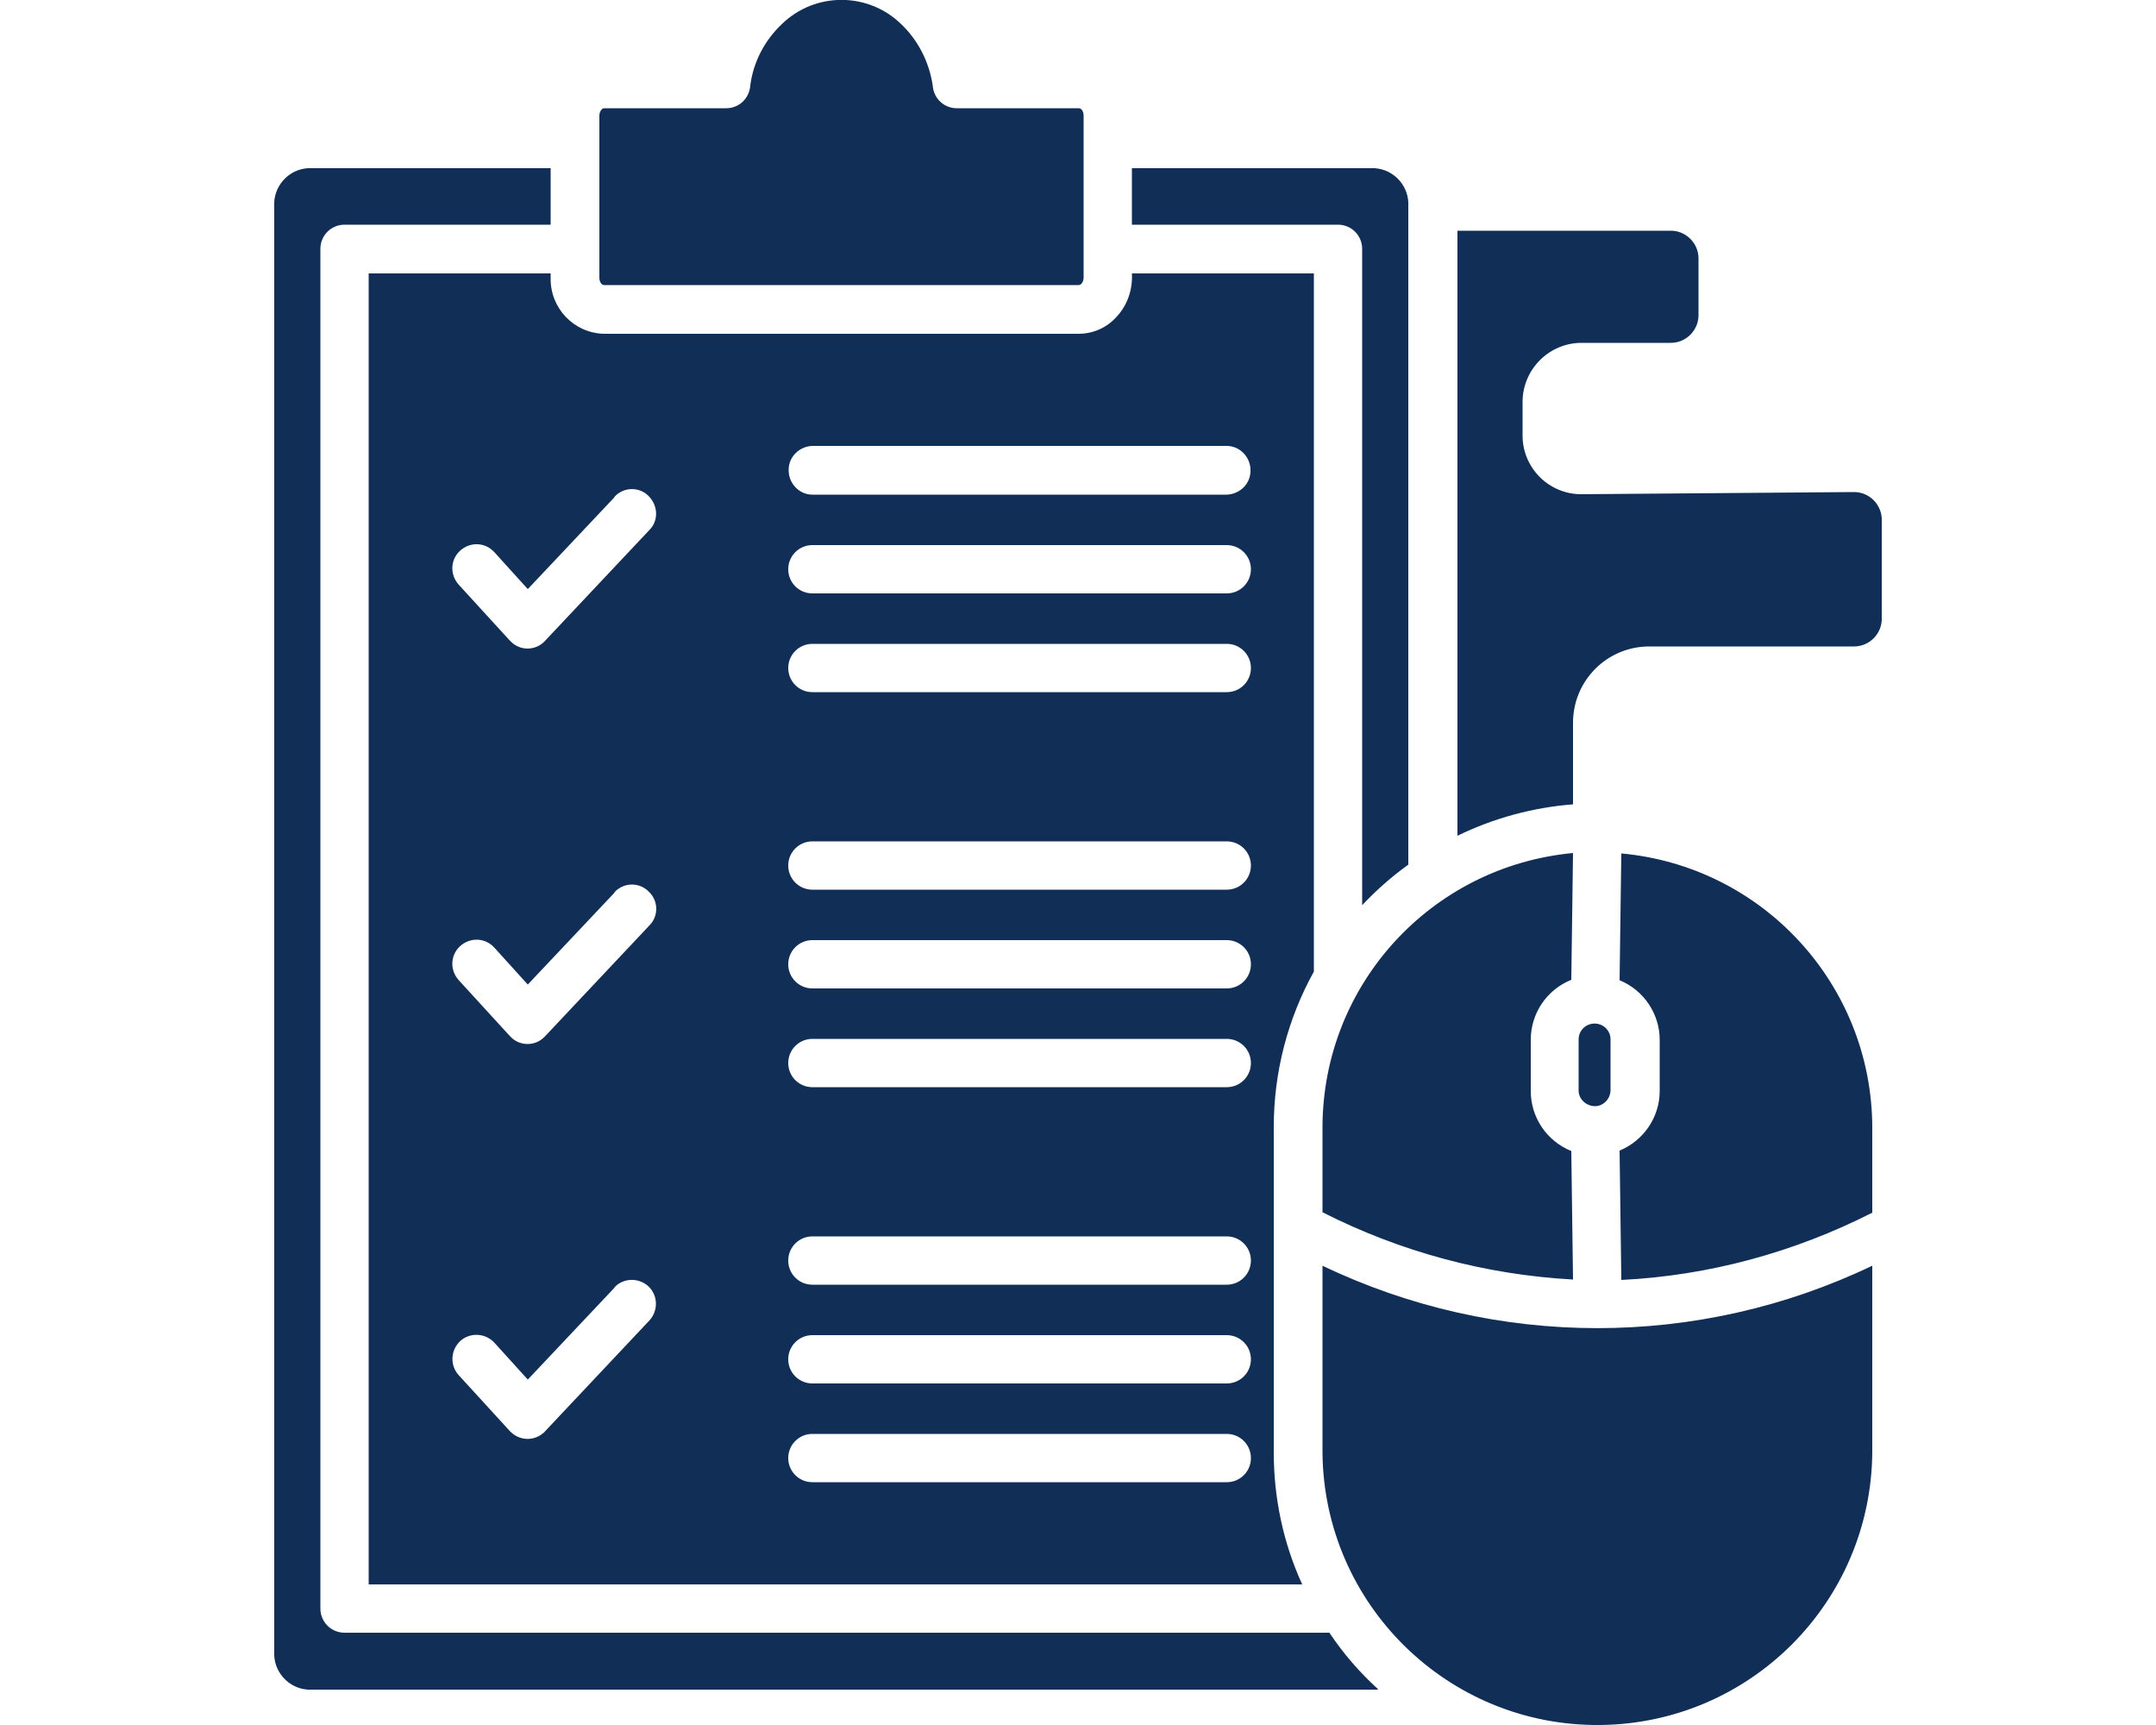 <?xml version="1.0" encoding="UTF-8"?>
<svg id="Layer_2" xmlns="http://www.w3.org/2000/svg" xmlns:xlink="http://www.w3.org/1999/xlink" viewBox="0 0 50 40">
  <defs>
    <style>
      .cls-1 {
        fill: #112e57;
        fill-rule: evenodd;
      }

      .cls-2 {
        fill: none;
      }

      .cls-3 {
        clip-path: url(#clippath);
      }
    </style>
    <clipPath id="clippath">
      <rect class="cls-2" width="50" height="40"/>
    </clipPath>
  </defs>
  <g id="Layer_1-2" data-name="Layer_1">
    <g class="cls-3">
      <path class="cls-1" d="M22.19,2.51c-.3,0-.54-.23-.56-.53-.08-.54-.34-1.05-.73-1.42-.77-.75-2-.75-2.77,0-.4.38-.66.88-.73,1.42-.02.3-.26.53-.56.53h-2.83c-.06,0-.11.09-.11.17v3.76c0,.08.04.17.11.17h11.01c.06,0,.11-.09.11-.17v-3.76c0-.08-.04-.17-.11-.17h-2.83ZM18.84,34.37c-.31,0-.56-.25-.56-.56,0-.31.25-.56.56-.56h9.61c.31,0,.56.25.56.56,0,.31-.25.56-.56.56h-9.61ZM18.84,32.08c-.31,0-.56-.25-.56-.56,0-.31.25-.56.56-.56h9.61c.31,0,.56.25.56.56,0,.31-.25.56-.56.56h-9.61ZM18.84,29.79c-.31,0-.56-.25-.56-.56,0-.31.25-.56.56-.56h9.61c.31,0,.56.25.56.56,0,.31-.25.56-.56.56h-9.61ZM18.84,25.21c-.31,0-.56-.25-.56-.56,0-.31.25-.56.56-.56h9.61c.31,0,.56.25.56.56,0,.31-.25.56-.56.56h-9.61ZM18.84,22.92c-.31,0-.56-.25-.56-.56,0-.31.25-.56.56-.56h9.61c.31,0,.56.25.56.56,0,.31-.25.56-.56.56h-9.61ZM18.84,20.63c-.31,0-.56-.25-.56-.56,0-.31.25-.56.56-.56h9.61c.31,0,.56.25.56.56s-.25.56-.56.56h-9.61ZM18.84,16.05c-.31,0-.56-.25-.56-.56,0-.31.25-.56.56-.56h9.61c.31,0,.56.25.56.56s-.25.56-.56.56h-9.61ZM18.84,13.76c-.31,0-.56-.25-.56-.56,0-.31.25-.56.56-.56h9.61c.31,0,.56.25.56.56,0,.31-.25.56-.56.56h-9.61ZM18.84,11.47c-.31,0-.56-.27-.55-.58,0-.3.25-.54.55-.55h9.61c.31,0,.56.27.55.58,0,.3-.25.54-.55.55h-9.61ZM14.25,20.69c.21-.23.57-.24.79-.02.23.21.24.57.02.79l-2.42,2.57c-.21.23-.57.24-.79.02-.01-.01-.02-.02-.03-.03h0l-1.18-1.29c-.21-.23-.2-.58.03-.79s.58-.2.79.03c0,0,0,0,.01.01l.77.85,2.01-2.13h0ZM14.25,11.52c.21-.23.57-.24.79-.02s.24.57.02.79h0l-2.42,2.57c-.21.23-.57.24-.79.02-.01-.01-.02-.02-.03-.03h0l-1.18-1.29c-.21-.23-.2-.58.03-.79s.58-.2.79.03c0,0,0,0,.01.01l.77.85,2.01-2.13h0ZM31.59,20.99c.33-.35.68-.66,1.07-.94V4.79c.03-.46-.32-.86-.78-.89h-5.63v1.31h4.78c.31,0,.56.25.56.56v15.21ZM30.2,36.74H8.55V6.34h4.22v.11c-.01.7.54,1.27,1.23,1.29h11.01c.34,0,.66-.14.89-.4.25-.27.37-.63.35-1h4.22v16.19c-.61,1.1-.93,2.34-.93,3.6v7.55c0,1.06.22,2.1.66,3.06h0ZM31.95,39.18s-.05,0-.08,0H7.14c-.46-.03-.81-.43-.78-.89V4.79c-.03-.46.32-.86.78-.89h5.63v1.31h-4.78c-.31,0-.56.25-.56.56,0,0,0,0,0,0v31.53c0,.31.25.56.56.56h22.84c.32.48.7.92,1.13,1.31h0ZM37.24,23.84c-.14-.14-.38-.14-.52,0-.07.07-.11.16-.11.26v1.19c0,.2.18.36.38.36.19,0,.35-.16.36-.36v-1.19c0-.1-.04-.19-.11-.26ZM43.42,29.35c-4.03,1.93-8.72,1.93-12.75,0v4.33c.03,3.52,2.91,6.35,6.43,6.32,3.48-.03,6.29-2.84,6.32-6.32v-4.32ZM37.6,29.67l-.04-2.99c.56-.23.93-.78.93-1.38v-1.19c0-.6-.37-1.15-.93-1.38l.04-2.94c3.29.3,5.81,3.05,5.82,6.35v1.98c-1.81.92-3.79,1.46-5.82,1.56ZM30.67,28.11v-1.98c.01-3.3,2.52-6.04,5.81-6.35l-.04,2.94c-.57.23-.94.78-.94,1.39v1.19c0,.61.37,1.16.94,1.39l.04,2.98c-2.02-.11-4-.64-5.81-1.56h0ZM36.48,18.65v-1.89c0-.98.79-1.77,1.77-1.77h4.75c.35,0,.64-.29.64-.64v-2.33c-.02-.34-.3-.61-.64-.61h-.04c-2.1.02-4.19.03-6.29.05h0c-.75,0-1.36-.61-1.36-1.36,0,0,0,0,0,0h0v-.78c0-.75.61-1.37,1.37-1.37h2.07c.35,0,.64-.29.64-.64v-1.32c0-.35-.29-.64-.64-.64h-4.95v14.03c.84-.41,1.76-.66,2.7-.73ZM14.25,29.86l-2.01,2.13-.77-.85c-.21-.23-.56-.25-.79-.05-.23.21-.25.56-.05.79,0,0,0,0,.01.01l1.18,1.29h0c.21.23.56.25.79.04.01,0,.02-.02.03-.03l2.42-2.57c.21-.23.2-.58-.02-.79-.23-.21-.58-.2-.79.02h0Z"/>
    </g>
  </g>
</svg>
